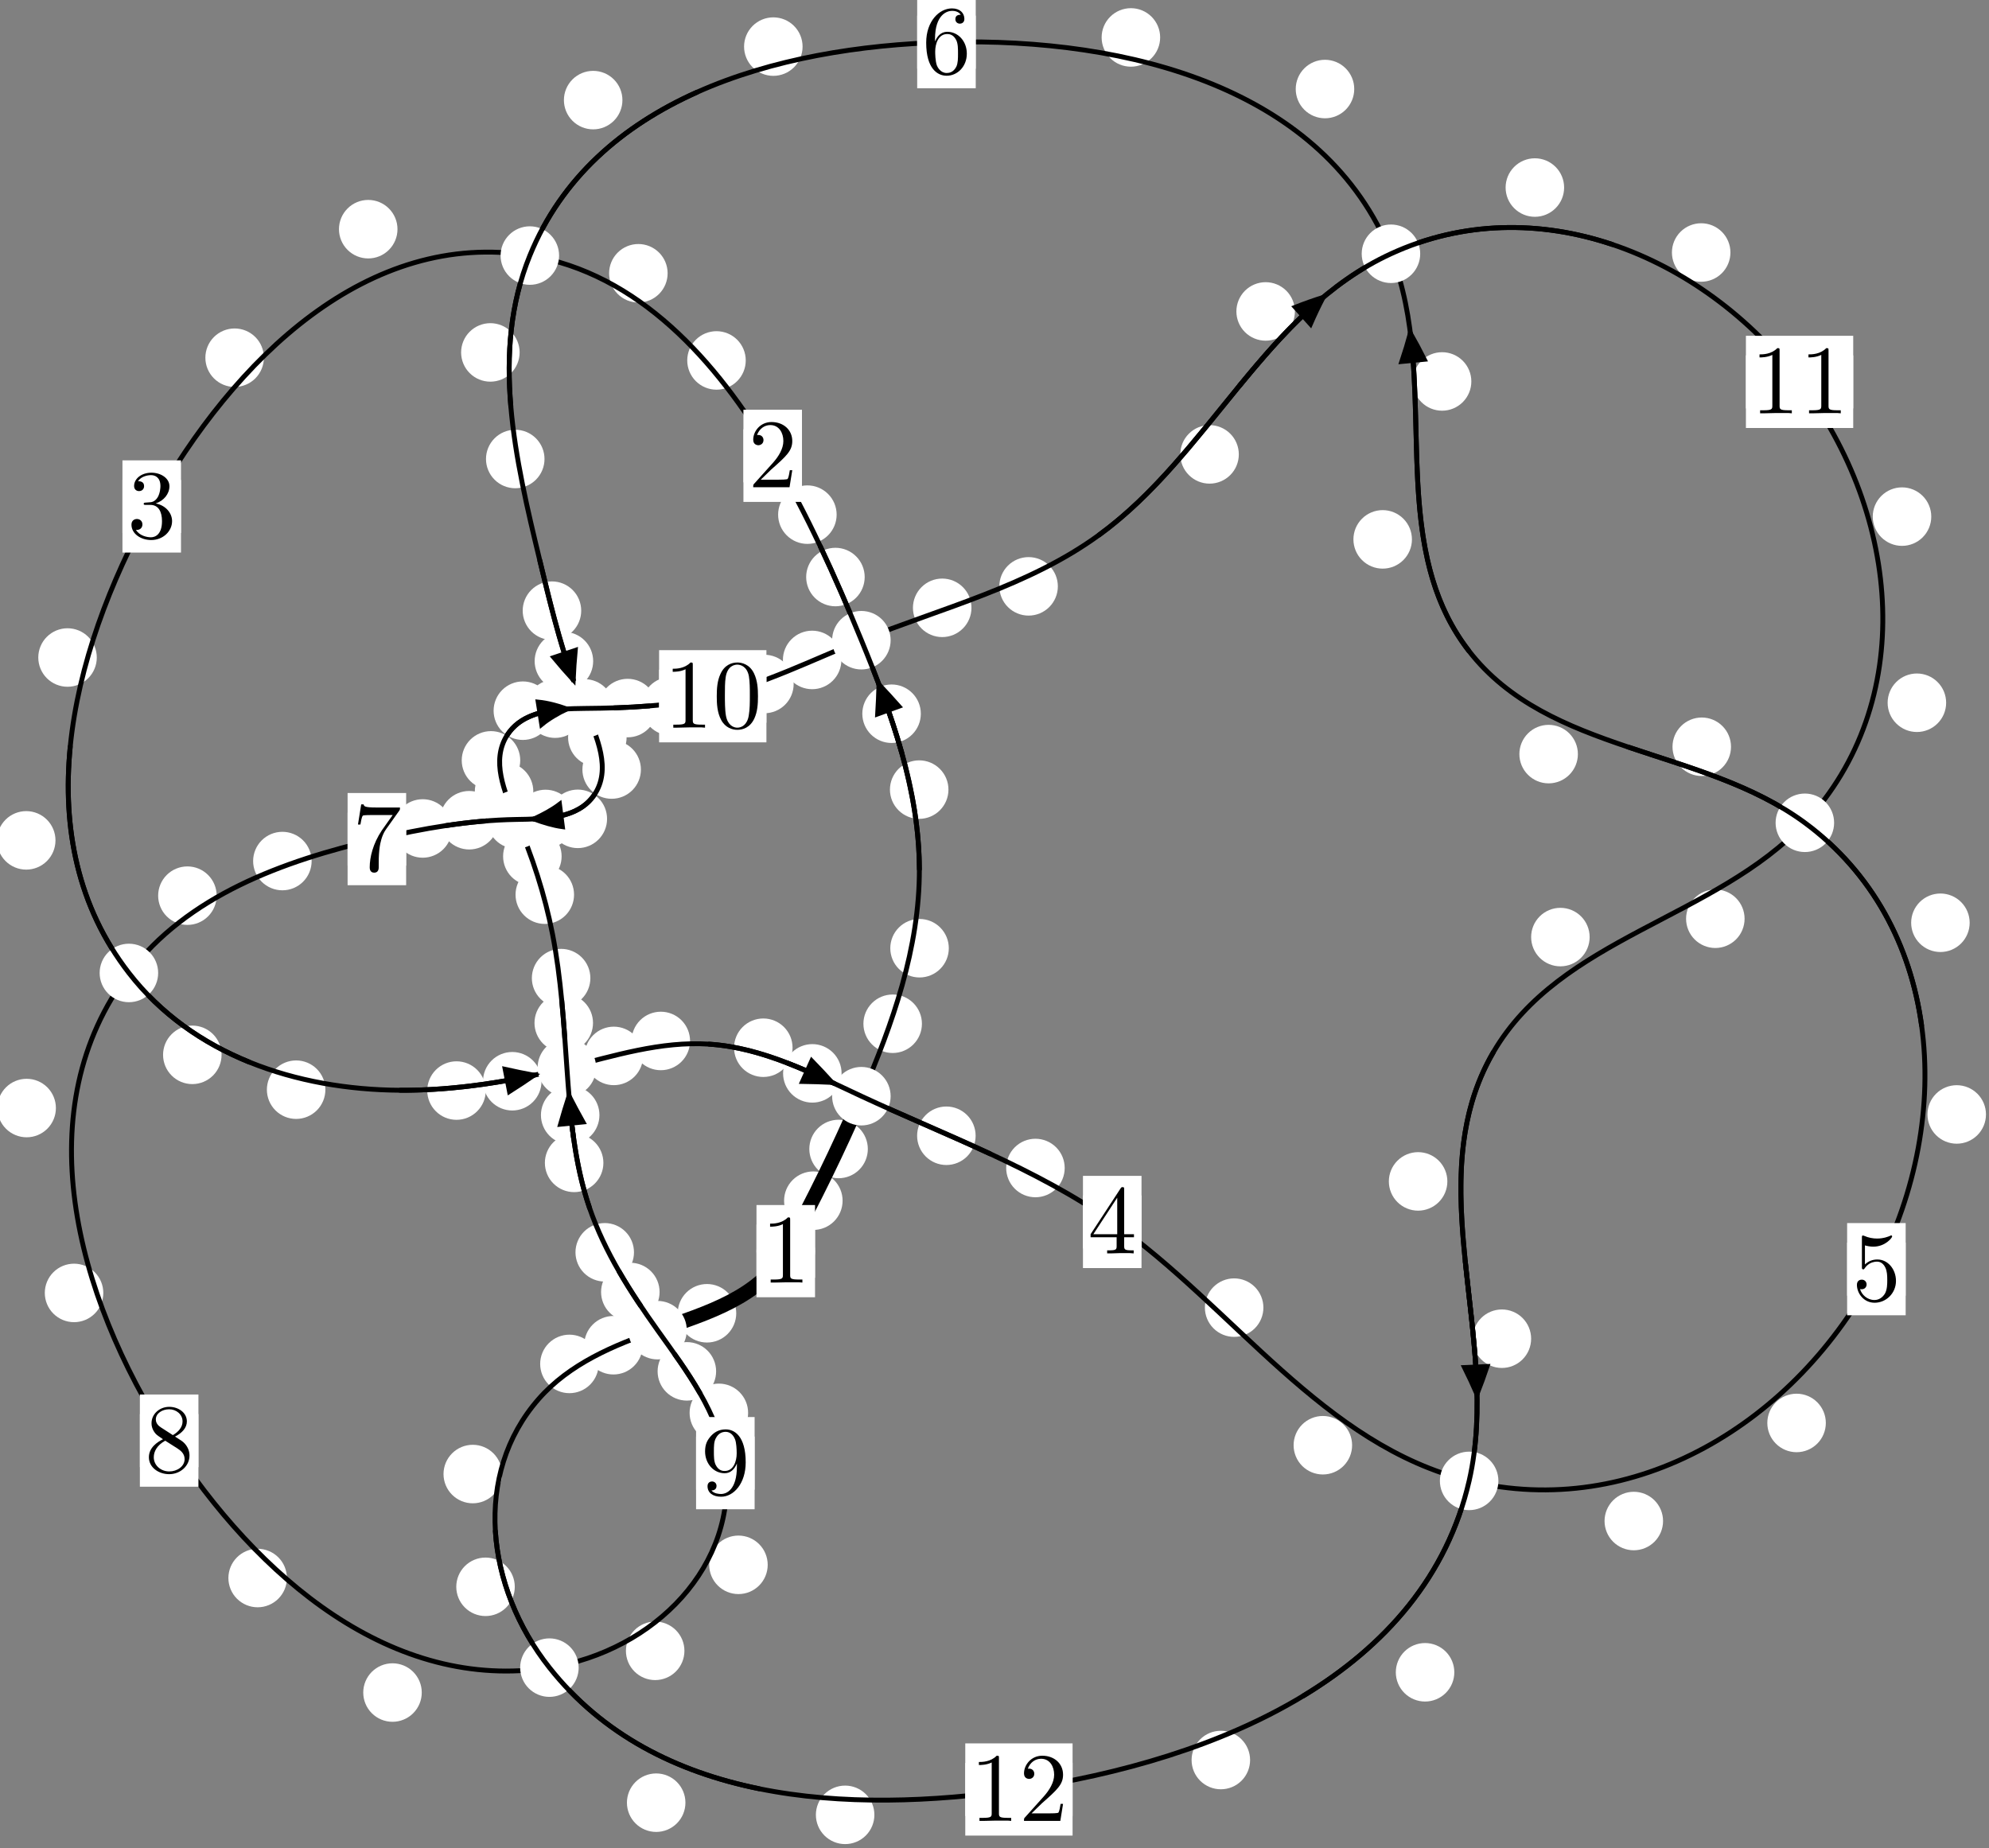 <?xml version="1.0"?>
<!-- Created by MetaPost 1.999 on 2021.07.06:0017 -->
<svg version="1.1" xmlns="http://www.w3.org/2000/svg" xmlns:xlink="http://www.w3.org/1999/xlink" width="203.2" height="188.817" viewBox="0 0 203.2 188.817">
<rect x="0" y="0" width="203.2" height="188.817" fill="#808080" stroke="none"/>
<!-- Original BoundingBox: -88.309250 -76.414429 114.891144 112.402420 -->
  <defs>
    <g transform="scale(0.01,0.01)" id="GLYPHcmr10_48">
      <path style="fill-rule: evenodd;" d="M460 -320C460 -400,455 -480,420 -554C374 -650,292 -666,250 -666C190 -666,117 -640,76 -547C44 -478,39 -400,39 -320C39 -245,43 -155,84 -79C127 2,200 22,249 22C303 22,379 1,423 -94C455 -163,460 -241,460 -320M249 -0C210 -0,151 -25,133 -121C122 -181,122 -273,122 -332C122 -396,122 -462,130 -516C149 -635,224 -644,249 -644C282 -644,348 -626,367 -527C377 -471,377 -395,377 -332C377 -257,377 -189,366 -125C351 -30,294 -0,249 -0"></path>
    </g>
    <g transform="scale(0.01,0.01)" id="GLYPHcmr10_49">
      <path style="fill-rule: evenodd;" d="M294 -640C294 -664,294 -666,271 -666C209 -602,121 -602,89 -602L89 -571C109 -571,168 -571,220 -597L220 -79C220 -43,217 -31,127 -31L95 -31L95 -0L257 -0L130 -3L217 -3L257 -3L297 -3L384 -3L419 -0L419 -31L387 -31C297 -31,294 -42,294 -79"></path>
    </g>
    <g transform="scale(0.01,0.01)" id="GLYPHcmr10_50">
      <path style="fill-rule: evenodd;" d="M127 -77L233 -180C389 -318,449 -372,449 -472C449 -586,359 -666,237 -666C124 -666,50 -574,50 -485C50 -429,100 -429,103 -429C120 -429,155 -441,155 -482C155 -508,137 -534,102 -534C94 -534,92 -534,89 -533C112 -598,166 -635,224 -635C315 -635,358 -554,358 -472C358 -392,308 -313,253 -251L61 -37C50 -26,50 -24,50 -0L421 -0L449 -174L424 -174C419 -144,412 -100,402 -85C395 -77,329 -77,307 -77"></path>
    </g>
    <g transform="scale(0.01,0.01)" id="GLYPHcmr10_51">
      <path style="fill-rule: evenodd;" d="M290 -352C372 -379,430 -449,430 -528C430 -610,342 -666,246 -666C145 -666,69 -606,69 -530C69 -497,91 -478,120 -478C151 -478,171 -500,171 -529C171 -579,124 -579,109 -579C140 -628,206 -641,242 -641C283 -641,338 -619,338 -529C338 -517,336 -459,310 -415C280 -367,246 -364,221 -363C213 -362,189 -360,182 -360C174 -359,167 -358,167 -348C167 -337,174 -337,191 -337L235 -337C317 -337,354 -269,354 -171C354 -35,285 -6,241 -6C198 -6,123 -23,88 -82C123 -77,154 -99,154 -137C154 -173,127 -193,98 -193C74 -193,42 -179,42 -135C42 -44,135 22,244 22C366 22,457 -69,457 -171C457 -253,394 -331,290 -352"></path>
    </g>
    <g transform="scale(0.01,0.01)" id="GLYPHcmr10_52">
      <path style="fill-rule: evenodd;" d="M294 -165L294 -78C294 -42,292 -31,218 -31L197 -31L197 -0L332 -0L238 -3L290 -3L332 -3L374 -3L427 -3L468 -0L468 -31L447 -31C373 -31,371 -42,371 -78L371 -165L471 -165L471 -196L371 -196L371 -651C371 -671,371 -677,355 -677C346 -677,343 -677,335 -665L28 -196L28 -165M300 -196L56 -196L300 -569"></path>
    </g>
    <g transform="scale(0.01,0.01)" id="GLYPHcmr10_53">
      <path style="fill-rule: evenodd;" d="M449 -201C449 -320,367 -420,259 -420C211 -420,168 -404,132 -369L132 -564C152 -558,185 -551,217 -551C340 -551,410 -642,410 -655C410 -661,407 -666,400 -666C399 -666,397 -666,392 -663C372 -654,323 -634,256 -634C216 -634,170 -641,123 -662C115 -665,113 -665,111 -665C101 -665,101 -657,101 -641L101 -345C101 -327,101 -319,115 -319C122 -319,124 -322,128 -328C139 -344,176 -398,257 -398C309 -398,334 -352,342 -334C358 -297,360 -258,360 -208C360 -173,360 -113,336 -71C312 -32,275 -6,229 -6C156 -6,99 -59,82 -118C85 -117,88 -116,99 -116C132 -116,149 -141,149 -165C149 -189,132 -214,99 -214C85 -214,50 -207,50 -161C50 -75,119 22,231 22C347 22,449 -74,449 -201"></path>
    </g>
    <g transform="scale(0.01,0.01)" id="GLYPHcmr10_54">
      <path style="fill-rule: evenodd;" d="M132 -328L132 -352C132 -605,256 -641,307 -641C331 -641,373 -635,395 -601C380 -601,340 -601,340 -556C340 -525,364 -510,386 -510C402 -510,432 -519,432 -558C432 -618,388 -666,305 -666C177 -666,42 -537,42 -316C42 -49,158 22,251 22C362 22,457 -72,457 -204C457 -331,368 -427,257 -427C189 -427,152 -376,132 -328M251 -6C188 -6,158 -66,152 -81C134 -128,134 -208,134 -226C134 -304,166 -404,256 -404C272 -404,318 -404,349 -342C367 -305,367 -254,367 -205C367 -157,367 -107,350 -71C320 -11,274 -6,251 -6"></path>
    </g>
    <g transform="scale(0.01,0.01)" id="GLYPHcmr10_55">
      <path style="fill-rule: evenodd;" d="M476 -609C485 -621,485 -623,485 -644L242 -644C120 -644,118 -657,114 -676L89 -676L56 -470L81 -470C84 -486,93 -549,106 -561C113 -567,191 -567,204 -567L411 -567C400 -551,321 -442,299 -409C209 -274,176 -135,176 -33C176 -23,176 22,222 22C268 22,268 -23,268 -33L268 -84C268 -139,271 -194,279 -248C283 -271,297 -357,341 -419"></path>
    </g>
    <g transform="scale(0.01,0.01)" id="GLYPHcmr10_56">
      <path style="fill-rule: evenodd;" d="M163 -457C117 -487,113 -521,113 -538C113 -599,178 -641,249 -641C322 -641,386 -589,386 -517C386 -460,347 -412,287 -377M309 -362C381 -399,430 -451,430 -517C430 -609,341 -666,250 -666C150 -666,69 -592,69 -499C69 -481,71 -436,113 -389C124 -377,161 -352,186 -335C128 -306,42 -250,42 -151C42 -45,144 22,249 22C362 22,457 -61,457 -168C457 -204,446 -249,408 -291C389 -312,373 -322,309 -362M209 -320L332 -242C360 -223,407 -193,407 -132C407 -58,332 -6,250 -6C164 -6,92 -68,92 -151C92 -209,124 -273,209 -320"></path>
    </g>
    <g transform="scale(0.01,0.01)" id="GLYPHcmr10_57">
      <path style="fill-rule: evenodd;" d="M367 -318L367 -286C367 -52,263 -6,205 -6C188 -6,134 -8,107 -42C151 -42,159 -71,159 -88C159 -119,135 -134,113 -134C97 -134,67 -125,67 -86C67 -19,121 22,206 22C335 22,457 -114,457 -329C457 -598,342 -666,253 -666C198 -666,149 -648,106 -603C65 -558,42 -516,42 -441C42 -316,130 -218,242 -218C303 -218,344 -260,367 -318M243 -241C227 -241,181 -241,150 -304C132 -341,132 -391,132 -440C132 -494,132 -541,153 -578C180 -628,218 -641,253 -641C299 -641,332 -607,349 -562C361 -530,365 -467,365 -421C365 -338,331 -241,243 -241"></path>
    </g>
  </defs>
  <path d="M86.081 122.676C86.081 121.883,85.767 121.123,85.206 120.563C84.646 120.002,83.885 119.687,83.093 119.687C82.3 119.687,81.54 120.002,80.979 120.563C80.419 121.123,80.104 121.883,80.104 122.676C80.104 123.469,80.419 124.229,80.979 124.79C81.54 125.35,82.3 125.665,83.093 125.665C83.885 125.665,84.646 125.35,85.206 124.79C85.767 124.229,86.081 123.469,86.081 122.676Z" style="fill: rgb(100%,100%,100%);stroke: none;"></path>
  <path d="M83.264 127.831C83.264 127.039,82.949 126.279,82.388 125.718C81.828 125.158,81.068 124.843,80.275 124.843C79.482 124.843,78.722 125.158,78.162 125.718C77.601 126.279,77.286 127.039,77.286 127.831C77.286 128.624,77.601 129.384,78.162 129.945C78.722 130.505,79.482 130.82,80.275 130.82C81.068 130.82,81.828 130.505,82.388 129.945C82.949 129.384,83.264 128.624,83.264 127.831Z" style="fill: rgb(100%,100%,100%);stroke: none;"></path>
  <path d="M94.186 104.598C94.186 103.806,93.871 103.046,93.31 102.485C92.75 101.925,91.99 101.61,91.197 101.61C90.404 101.61,89.644 101.925,89.084 102.485C88.523 103.046,88.208 103.806,88.208 104.598C88.208 105.391,88.523 106.151,89.084 106.712C89.644 107.272,90.404 107.587,91.197 107.587C91.99 107.587,92.75 107.272,93.31 106.712C93.871 106.151,94.186 105.391,94.186 104.598Z" style="fill: rgb(100%,100%,100%);stroke: none;"></path>
  <path d="M88.659 117.393C88.659 116.601,88.344 115.841,87.784 115.28C87.223 114.72,86.463 114.405,85.671 114.405C84.878 114.405,84.118 114.72,83.557 115.28C82.997 115.841,82.682 116.601,82.682 117.393C82.682 118.186,82.997 118.946,83.557 119.507C84.118 120.067,84.878 120.382,85.671 120.382C86.463 120.382,87.223 120.067,87.784 119.507C88.344 118.946,88.659 118.186,88.659 117.393Z" style="fill: rgb(100%,100%,100%);stroke: none;"></path>
  <path d="M96.896 80.675C96.896 79.882,96.581 79.122,96.02 78.562C95.46 78.001,94.7 77.686,93.907 77.686C93.114 77.686,92.354 78.001,91.794 78.562C91.233 79.122,90.918 79.882,90.918 80.675C90.918 81.468,91.233 82.228,91.794 82.788C92.354 83.349,93.114 83.664,93.907 83.664C94.7 83.664,95.46 83.349,96.02 82.788C96.581 82.228,96.896 81.468,96.896 80.675Z" style="fill: rgb(100%,100%,100%);stroke: none;"></path>
  <path d="M96.932 96.881C96.932 96.088,96.617 95.328,96.056 94.768C95.496 94.207,94.736 93.892,93.943 93.892C93.15 93.892,92.39 94.207,91.829 94.768C91.269 95.328,90.954 96.088,90.954 96.881C90.954 97.674,91.269 98.434,91.829 98.994C92.39 99.555,93.15 99.87,93.943 99.87C94.736 99.87,95.496 99.555,96.056 98.994C96.617 98.434,96.932 97.674,96.932 96.881Z" style="fill: rgb(100%,100%,100%);stroke: none;"></path>
  <path d="M88.338 58.957C88.338 58.165,88.023 57.405,87.462 56.844C86.902 56.284,86.142 55.969,85.349 55.969C84.556 55.969,83.796 56.284,83.236 56.844C82.675 57.405,82.36 58.165,82.36 58.957C82.36 59.75,82.675 60.51,83.236 61.071C83.796 61.631,84.556 61.946,85.349 61.946C86.142 61.946,86.902 61.631,87.462 61.071C88.023 60.51,88.338 59.75,88.338 58.957Z" style="fill: rgb(100%,100%,100%);stroke: none;"></path>
  <path d="M94.074 72.923C94.074 72.13,93.759 71.37,93.198 70.809C92.638 70.249,91.878 69.934,91.085 69.934C90.292 69.934,89.532 70.249,88.972 70.809C88.411 71.37,88.096 72.13,88.096 72.923C88.096 73.715,88.411 74.475,88.972 75.036C89.532 75.596,90.292 75.911,91.085 75.911C91.878 75.911,92.638 75.596,93.198 75.036C93.759 74.475,94.074 73.715,94.074 72.923Z" style="fill: rgb(100%,100%,100%);stroke: none;"></path>
  <path d="M76.187 36.826C76.187 36.034,75.872 35.273,75.312 34.713C74.751 34.153,73.991 33.838,73.198 33.838C72.406 33.838,71.645 34.153,71.085 34.713C70.524 35.273,70.21 36.034,70.21 36.826C70.21 37.619,70.524 38.379,71.085 38.94C71.645 39.5,72.406 39.815,73.198 39.815C73.991 39.815,74.751 39.5,75.312 38.94C75.872 38.379,76.187 37.619,76.187 36.826Z" style="fill: rgb(100%,100%,100%);stroke: none;"></path>
  <path d="M85.473 52.582C85.473 51.789,85.158 51.029,84.597 50.469C84.037 49.908,83.277 49.593,82.484 49.593C81.691 49.593,80.931 49.908,80.371 50.469C79.81 51.029,79.495 51.789,79.495 52.582C79.495 53.375,79.81 54.135,80.371 54.695C80.931 55.256,81.691 55.571,82.484 55.571C83.277 55.571,84.037 55.256,84.597 54.695C85.158 54.135,85.473 53.375,85.473 52.582Z" style="fill: rgb(100%,100%,100%);stroke: none;"></path>
  <path d="M40.608 23.416C40.608 22.624,40.293 21.863,39.732 21.303C39.172 20.742,38.412 20.427,37.619 20.427C36.826 20.427,36.066 20.742,35.506 21.303C34.945 21.863,34.63 22.624,34.63 23.416C34.63 24.209,34.945 24.969,35.506 25.53C36.066 26.09,36.826 26.405,37.619 26.405C38.412 26.405,39.172 26.09,39.732 25.53C40.293 24.969,40.608 24.209,40.608 23.416Z" style="fill: rgb(100%,100%,100%);stroke: none;"></path>
  <path d="M68.206 27.921C68.206 27.128,67.891 26.368,67.331 25.808C66.77 25.247,66.01 24.932,65.217 24.932C64.424 24.932,63.664 25.247,63.104 25.808C62.543 26.368,62.228 27.128,62.228 27.921C62.228 28.714,62.543 29.474,63.104 30.034C63.664 30.595,64.424 30.91,65.217 30.91C66.01 30.91,66.77 30.595,67.331 30.034C67.891 29.474,68.206 28.714,68.206 27.921Z" style="fill: rgb(100%,100%,100%);stroke: none;"></path>
  <path d="M9.888 67.179C9.888 66.387,9.573 65.627,9.013 65.066C8.452 64.506,7.692 64.191,6.9 64.191C6.107 64.191,5.347 64.506,4.786 65.066C4.226 65.627,3.911 66.387,3.911 67.179C3.911 67.972,4.226 68.732,4.786 69.293C5.347 69.853,6.107 70.168,6.9 70.168C7.692 70.168,8.452 69.853,9.013 69.293C9.573 68.732,9.888 67.972,9.888 67.179Z" style="fill: rgb(100%,100%,100%);stroke: none;"></path>
  <path d="M26.959 36.548C26.959 35.755,26.644 34.995,26.083 34.434C25.523 33.874,24.763 33.559,23.97 33.559C23.177 33.559,22.417 33.874,21.857 34.434C21.296 34.995,20.981 35.755,20.981 36.548C20.981 37.34,21.296 38.1,21.857 38.661C22.417 39.221,23.177 39.536,23.97 39.536C24.763 39.536,25.523 39.221,26.083 38.661C26.644 38.1,26.959 37.34,26.959 36.548Z" style="fill: rgb(100%,100%,100%);stroke: none;"></path>
  <path d="M22.636 107.775C22.636 106.982,22.321 106.222,21.761 105.662C21.2 105.101,20.44 104.786,19.647 104.786C18.855 104.786,18.095 105.101,17.534 105.662C16.974 106.222,16.659 106.982,16.659 107.775C16.659 108.568,16.974 109.328,17.534 109.888C18.095 110.449,18.855 110.764,19.647 110.764C20.44 110.764,21.2 110.449,21.761 109.888C22.321 109.328,22.636 108.568,22.636 107.775Z" style="fill: rgb(100%,100%,100%);stroke: none;"></path>
  <path d="M5.668 85.862C5.668 85.069,5.353 84.309,4.793 83.749C4.232 83.188,3.472 82.873,2.679 82.873C1.887 82.873,1.127 83.188,0.566 83.749C0.006 84.309,-0.309 85.069,-0.309 85.862C-0.309 86.655,0.006 87.415,0.566 87.975C1.127 88.536,1.887 88.851,2.679 88.851C3.472 88.851,4.232 88.536,4.793 87.975C5.353 87.415,5.668 86.655,5.668 85.862Z" style="fill: rgb(100%,100%,100%);stroke: none;"></path>
  <path d="M49.627 111.425C49.627 110.632,49.312 109.872,48.751 109.312C48.191 108.751,47.431 108.436,46.638 108.436C45.845 108.436,45.085 108.751,44.525 109.312C43.964 109.872,43.649 110.632,43.649 111.425C43.649 112.218,43.964 112.978,44.525 113.538C45.085 114.099,45.845 114.414,46.638 114.414C47.431 114.414,48.191 114.099,48.751 113.538C49.312 112.978,49.627 112.218,49.627 111.425Z" style="fill: rgb(100%,100%,100%);stroke: none;"></path>
  <path d="M33.242 111.335C33.242 110.542,32.927 109.782,32.367 109.221C31.807 108.661,31.046 108.346,30.254 108.346C29.461 108.346,28.701 108.661,28.14 109.221C27.58 109.782,27.265 110.542,27.265 111.335C27.265 112.127,27.58 112.887,28.14 113.448C28.701 114.008,29.461 114.323,30.254 114.323C31.046 114.323,31.807 114.008,32.367 113.448C32.927 112.887,33.242 112.127,33.242 111.335Z" style="fill: rgb(100%,100%,100%);stroke: none;"></path>
  <path d="M65.698 107.884C65.698 107.092,65.383 106.332,64.822 105.771C64.262 105.211,63.502 104.896,62.709 104.896C61.916 104.896,61.156 105.211,60.596 105.771C60.035 106.332,59.72 107.092,59.72 107.884C59.72 108.677,60.035 109.437,60.596 109.998C61.156 110.558,61.916 110.873,62.709 110.873C63.502 110.873,64.262 110.558,64.822 109.998C65.383 109.437,65.698 108.677,65.698 107.884Z" style="fill: rgb(100%,100%,100%);stroke: none;"></path>
  <path d="M55.323 110.473C55.323 109.68,55.008 108.92,54.448 108.359C53.887 107.799,53.127 107.484,52.335 107.484C51.542 107.484,50.782 107.799,50.221 108.359C49.661 108.92,49.346 109.68,49.346 110.473C49.346 111.265,49.661 112.025,50.221 112.586C50.782 113.146,51.542 113.461,52.335 113.461C53.127 113.461,53.887 113.146,54.448 112.586C55.008 112.025,55.323 111.265,55.323 110.473Z" style="fill: rgb(100%,100%,100%);stroke: none;"></path>
  <path d="M80.969 107.047C80.969 106.255,80.655 105.495,80.094 104.934C79.534 104.374,78.773 104.059,77.981 104.059C77.188 104.059,76.428 104.374,75.867 104.934C75.307 105.495,74.992 106.255,74.992 107.047C74.992 107.84,75.307 108.6,75.867 109.161C76.428 109.721,77.188 110.036,77.981 110.036C78.773 110.036,79.534 109.721,80.094 109.161C80.655 108.6,80.969 107.84,80.969 107.047Z" style="fill: rgb(100%,100%,100%);stroke: none;"></path>
  <path d="M70.498 106.356C70.498 105.564,70.183 104.804,69.623 104.243C69.062 103.683,68.302 103.368,67.51 103.368C66.717 103.368,65.957 103.683,65.396 104.243C64.836 104.804,64.521 105.564,64.521 106.356C64.521 107.149,64.836 107.909,65.396 108.47C65.957 109.03,66.717 109.345,67.51 109.345C68.302 109.345,69.062 109.03,69.623 108.47C70.183 107.909,70.498 107.149,70.498 106.356Z" style="fill: rgb(100%,100%,100%);stroke: none;"></path>
  <path d="M99.672 116.042C99.672 115.25,99.357 114.489,98.797 113.929C98.236 113.369,97.476 113.054,96.683 113.054C95.891 113.054,95.13 113.369,94.57 113.929C94.009 114.489,93.694 115.25,93.694 116.042C93.694 116.835,94.009 117.595,94.57 118.156C95.13 118.716,95.891 119.031,96.683 119.031C97.476 119.031,98.236 118.716,98.797 118.156C99.357 117.595,99.672 116.835,99.672 116.042Z" style="fill: rgb(100%,100%,100%);stroke: none;"></path>
  <path d="M85.979 109.668C85.979 108.875,85.664 108.115,85.104 107.555C84.543 106.994,83.783 106.679,82.991 106.679C82.198 106.679,81.438 106.994,80.877 107.555C80.317 108.115,80.002 108.875,80.002 109.668C80.002 110.461,80.317 111.221,80.877 111.781C81.438 112.342,82.198 112.657,82.991 112.657C83.783 112.657,84.543 112.342,85.104 111.781C85.664 111.221,85.979 110.461,85.979 109.668Z" style="fill: rgb(100%,100%,100%);stroke: none;"></path>
  <path d="M129.071 133.602C129.071 132.81,128.756 132.05,128.196 131.489C127.635 130.929,126.875 130.614,126.082 130.614C125.29 130.614,124.53 130.929,123.969 131.489C123.409 132.05,123.094 132.81,123.094 133.602C123.094 134.395,123.409 135.155,123.969 135.716C124.53 136.276,125.29 136.591,126.082 136.591C126.875 136.591,127.635 136.276,128.196 135.716C128.756 135.155,129.071 134.395,129.071 133.602Z" style="fill: rgb(100%,100%,100%);stroke: none;"></path>
  <path d="M108.771 119.337C108.771 118.544,108.457 117.784,107.896 117.224C107.336 116.663,106.575 116.348,105.783 116.348C104.99 116.348,104.23 116.663,103.669 117.224C103.109 117.784,102.794 118.544,102.794 119.337C102.794 120.13,103.109 120.89,103.669 121.45C104.23 122.011,104.99 122.326,105.783 122.326C106.575 122.326,107.336 122.011,107.896 121.45C108.457 120.89,108.771 120.13,108.771 119.337Z" style="fill: rgb(100%,100%,100%);stroke: none;"></path>
  <path d="M169.901 155.407C169.901 154.614,169.586 153.854,169.026 153.293C168.465 152.733,167.705 152.418,166.912 152.418C166.12 152.418,165.36 152.733,164.799 153.293C164.239 153.854,163.924 154.614,163.924 155.407C163.924 156.199,164.239 156.96,164.799 157.52C165.36 158.081,166.12 158.395,166.912 158.395C167.705 158.395,168.465 158.081,169.026 157.52C169.586 156.96,169.901 156.199,169.901 155.407Z" style="fill: rgb(100%,100%,100%);stroke: none;"></path>
  <path d="M138.134 147.662C138.134 146.869,137.819 146.109,137.259 145.548C136.699 144.988,135.938 144.673,135.146 144.673C134.353 144.673,133.593 144.988,133.032 145.548C132.472 146.109,132.157 146.869,132.157 147.662C132.157 148.454,132.472 149.215,133.032 149.775C133.593 150.336,134.353 150.65,135.146 150.65C135.938 150.65,136.699 150.336,137.259 149.775C137.819 149.215,138.134 148.454,138.134 147.662Z" style="fill: rgb(100%,100%,100%);stroke: none;"></path>
  <path d="M202.891 113.865C202.891 113.072,202.576 112.312,202.016 111.752C201.455 111.191,200.695 110.876,199.902 110.876C199.11 110.876,198.35 111.191,197.789 111.752C197.229 112.312,196.914 113.072,196.914 113.865C196.914 114.658,197.229 115.418,197.789 115.978C198.35 116.539,199.11 116.854,199.902 116.854C200.695 116.854,201.455 116.539,202.016 115.978C202.576 115.418,202.891 114.658,202.891 113.865Z" style="fill: rgb(100%,100%,100%);stroke: none;"></path>
  <path d="M186.53 145.385C186.53 144.593,186.215 143.833,185.654 143.272C185.094 142.712,184.333 142.397,183.541 142.397C182.748 142.397,181.988 142.712,181.427 143.272C180.867 143.833,180.552 144.593,180.552 145.385C180.552 146.178,180.867 146.938,181.427 147.499C181.988 148.059,182.748 148.374,183.541 148.374C184.333 148.374,185.094 148.059,185.654 147.499C186.215 146.938,186.53 146.178,186.53 145.385Z" style="fill: rgb(100%,100%,100%);stroke: none;"></path>
  <path d="M176.843 76.298C176.843 75.505,176.529 74.745,175.968 74.185C175.408 73.624,174.647 73.309,173.855 73.309C173.062 73.309,172.302 73.624,171.741 74.185C171.181 74.745,170.866 75.505,170.866 76.298C170.866 77.091,171.181 77.851,171.741 78.411C172.302 78.972,173.062 79.287,173.855 79.287C174.647 79.287,175.408 78.972,175.968 78.411C176.529 77.851,176.843 77.091,176.843 76.298Z" style="fill: rgb(100%,100%,100%);stroke: none;"></path>
  <path d="M201.225 94.28C201.225 93.487,200.91 92.727,200.35 92.167C199.789 91.606,199.029 91.291,198.237 91.291C197.444 91.291,196.684 91.606,196.123 92.167C195.563 92.727,195.248 93.487,195.248 94.28C195.248 95.073,195.563 95.833,196.123 96.393C196.684 96.954,197.444 97.269,198.237 97.269C199.029 97.269,199.789 96.954,200.35 96.393C200.91 95.833,201.225 95.073,201.225 94.28Z" style="fill: rgb(100%,100%,100%);stroke: none;"></path>
  <path d="M144.246 55.109C144.246 54.316,143.931 53.556,143.37 52.996C142.81 52.435,142.05 52.12,141.257 52.12C140.464 52.12,139.704 52.435,139.144 52.996C138.583 53.556,138.268 54.316,138.268 55.109C138.268 55.902,138.583 56.662,139.144 57.222C139.704 57.783,140.464 58.098,141.257 58.098C142.05 58.098,142.81 57.783,143.37 57.222C143.931 56.662,144.246 55.902,144.246 55.109Z" style="fill: rgb(100%,100%,100%);stroke: none;"></path>
  <path d="M161.2 77.048C161.2 76.255,160.885 75.495,160.324 74.935C159.764 74.374,159.004 74.059,158.211 74.059C157.418 74.059,156.658 74.374,156.098 74.935C155.537 75.495,155.222 76.255,155.222 77.048C155.222 77.841,155.537 78.601,156.098 79.161C156.658 79.722,157.418 80.037,158.211 80.037C159.004 80.037,159.764 79.722,160.324 79.161C160.885 78.601,161.2 77.841,161.2 77.048Z" style="fill: rgb(100%,100%,100%);stroke: none;"></path>
  <path d="M138.352 9.097C138.352 8.305,138.037 7.544,137.476 6.984C136.916 6.423,136.155 6.108,135.363 6.108C134.57 6.108,133.81 6.423,133.249 6.984C132.689 7.544,132.374 8.305,132.374 9.097C132.374 9.89,132.689 10.65,133.249 11.211C133.81 11.771,134.57 12.086,135.363 12.086C136.155 12.086,136.916 11.771,137.476 11.211C138.037 10.65,138.352 9.89,138.352 9.097Z" style="fill: rgb(100%,100%,100%);stroke: none;"></path>
  <path d="M150.315 38.974C150.315 38.181,150 37.421,149.439 36.86C148.879 36.3,148.119 35.985,147.326 35.985C146.533 35.985,145.773 36.3,145.213 36.86C144.652 37.421,144.337 38.181,144.337 38.974C144.337 39.766,144.652 40.527,145.213 41.087C145.773 41.647,146.533 41.962,147.326 41.962C148.119 41.962,148.879 41.647,149.439 41.087C150 40.527,150.315 39.766,150.315 38.974Z" style="fill: rgb(100%,100%,100%);stroke: none;"></path>
  <path d="M81.993 4.762C81.993 3.969,81.678 3.209,81.118 2.648C80.557 2.088,79.797 1.773,79.005 1.773C78.212 1.773,77.452 2.088,76.891 2.648C76.331 3.209,76.016 3.969,76.016 4.762C76.016 5.554,76.331 6.315,76.891 6.875C77.452 7.435,78.212 7.75,79.005 7.75C79.797 7.75,80.557 7.435,81.118 6.875C81.678 6.315,81.993 5.554,81.993 4.762Z" style="fill: rgb(100%,100%,100%);stroke: none;"></path>
  <path d="M118.523 3.824C118.523 3.032,118.208 2.271,117.647 1.711C117.087 1.15,116.327 0.836,115.534 0.836C114.741 0.836,113.981 1.15,113.421 1.711C112.86 2.271,112.545 3.032,112.545 3.824C112.545 4.617,112.86 5.377,113.421 5.938C113.981 6.498,114.741 6.813,115.534 6.813C116.327 6.813,117.087 6.498,117.647 5.938C118.208 5.377,118.523 4.617,118.523 3.824Z" style="fill: rgb(100%,100%,100%);stroke: none;"></path>
  <path d="M53.086 36.008C53.086 35.215,52.771 34.455,52.21 33.894C51.65 33.334,50.89 33.019,50.097 33.019C49.304 33.019,48.544 33.334,47.984 33.894C47.423 34.455,47.108 35.215,47.108 36.008C47.108 36.8,47.423 37.56,47.984 38.121C48.544 38.681,49.304 38.996,50.097 38.996C50.89 38.996,51.65 38.681,52.21 38.121C52.771 37.56,53.086 36.8,53.086 36.008Z" style="fill: rgb(100%,100%,100%);stroke: none;"></path>
  <path d="M63.588 10.228C63.588 9.436,63.273 8.675,62.713 8.115C62.152 7.554,61.392 7.24,60.599 7.24C59.807 7.24,59.046 7.554,58.486 8.115C57.925 8.675,57.61 9.436,57.61 10.228C57.61 11.021,57.925 11.781,58.486 12.342C59.046 12.902,59.807 13.217,60.599 13.217C61.392 13.217,62.152 12.902,62.713 12.342C63.273 11.781,63.588 11.021,63.588 10.228Z" style="fill: rgb(100%,100%,100%);stroke: none;"></path>
  <path d="M59.378 62.394C59.378 61.601,59.063 60.841,58.502 60.28C57.942 59.72,57.182 59.405,56.389 59.405C55.596 59.405,54.836 59.72,54.275 60.28C53.715 60.841,53.4 61.601,53.4 62.394C53.4 63.186,53.715 63.947,54.275 64.507C54.836 65.068,55.596 65.382,56.389 65.382C57.182 65.382,57.942 65.068,58.502 64.507C59.063 63.947,59.378 63.186,59.378 62.394Z" style="fill: rgb(100%,100%,100%);stroke: none;"></path>
  <path d="M55.628 46.896C55.628 46.104,55.313 45.344,54.752 44.783C54.192 44.223,53.432 43.908,52.639 43.908C51.846 43.908,51.086 44.223,50.526 44.783C49.965 45.344,49.65 46.104,49.65 46.896C49.65 47.689,49.965 48.449,50.526 49.01C51.086 49.57,51.846 49.885,52.639 49.885C53.432 49.885,54.192 49.57,54.752 49.01C55.313 48.449,55.628 47.689,55.628 46.896Z" style="fill: rgb(100%,100%,100%);stroke: none;"></path>
  <path d="M64.015 75.34C64.015 74.548,63.7 73.788,63.139 73.227C62.579 72.667,61.819 72.352,61.026 72.352C60.233 72.352,59.473 72.667,58.913 73.227C58.352 73.788,58.037 74.548,58.037 75.34C58.037 76.133,58.352 76.893,58.913 77.454C59.473 78.014,60.233 78.329,61.026 78.329C61.819 78.329,62.579 78.014,63.139 77.454C63.7 76.893,64.015 76.133,64.015 75.34Z" style="fill: rgb(100%,100%,100%);stroke: none;"></path>
  <path d="M60.599 67.548C60.599 66.755,60.284 65.995,59.723 65.435C59.163 64.874,58.403 64.559,57.61 64.559C56.817 64.559,56.057 64.874,55.497 65.435C54.936 65.995,54.621 66.755,54.621 67.548C54.621 68.341,54.936 69.101,55.497 69.661C56.057 70.222,56.817 70.537,57.61 70.537C58.403 70.537,59.163 70.222,59.723 69.661C60.284 69.101,60.599 68.341,60.599 67.548Z" style="fill: rgb(100%,100%,100%);stroke: none;"></path>
  <path d="M62.019 83.663C62.019 82.87,61.704 82.11,61.143 81.55C60.583 80.989,59.823 80.674,59.03 80.674C58.237 80.674,57.477 80.989,56.917 81.55C56.356 82.11,56.041 82.87,56.041 83.663C56.041 84.456,56.356 85.216,56.917 85.776C57.477 86.337,58.237 86.652,59.03 86.652C59.823 86.652,60.583 86.337,61.143 85.776C61.704 85.216,62.019 84.456,62.019 83.663Z" style="fill: rgb(100%,100%,100%);stroke: none;"></path>
  <path d="M65.477 78.624C65.477 77.832,65.162 77.072,64.602 76.511C64.041 75.951,63.281 75.636,62.488 75.636C61.696 75.636,60.935 75.951,60.375 76.511C59.815 77.072,59.5 77.832,59.5 78.624C59.5 79.417,59.815 80.177,60.375 80.738C60.935 81.298,61.696 81.613,62.488 81.613C63.281 81.613,64.041 81.298,64.602 80.738C65.162 80.177,65.477 79.417,65.477 78.624Z" style="fill: rgb(100%,100%,100%);stroke: none;"></path>
  <path d="M50.924 83.804C50.924 83.011,50.609 82.251,50.049 81.691C49.488 81.13,48.728 80.815,47.936 80.815C47.143 80.815,46.383 81.13,45.822 81.691C45.262 82.251,44.947 83.011,44.947 83.804C44.947 84.597,45.262 85.357,45.822 85.917C46.383 86.478,47.143 86.793,47.936 86.793C48.728 86.793,49.488 86.478,50.049 85.917C50.609 85.357,50.924 84.597,50.924 83.804Z" style="fill: rgb(100%,100%,100%);stroke: none;"></path>
  <path d="M58.72 83.675C58.72 82.882,58.405 82.122,57.844 81.562C57.284 81.001,56.524 80.686,55.731 80.686C54.938 80.686,54.178 81.001,53.618 81.562C53.057 82.122,52.742 82.882,52.742 83.675C52.742 84.468,53.057 85.228,53.618 85.788C54.178 86.349,54.938 86.664,55.731 86.664C56.524 86.664,57.284 86.349,57.844 85.788C58.405 85.228,58.72 84.468,58.72 83.675Z" style="fill: rgb(100%,100%,100%);stroke: none;"></path>
  <path d="M31.837 87.976C31.837 87.183,31.522 86.423,30.962 85.862C30.402 85.302,29.641 84.987,28.849 84.987C28.056 84.987,27.296 85.302,26.735 85.862C26.175 86.423,25.86 87.183,25.86 87.976C25.86 88.768,26.175 89.529,26.735 90.089C27.296 90.65,28.056 90.964,28.849 90.964C29.641 90.964,30.402 90.65,30.962 90.089C31.522 89.529,31.837 88.768,31.837 87.976Z" style="fill: rgb(100%,100%,100%);stroke: none;"></path>
  <path d="M46.173 84.645C46.173 83.853,45.858 83.093,45.298 82.532C44.737 81.972,43.977 81.657,43.184 81.657C42.392 81.657,41.632 81.972,41.071 82.532C40.511 83.093,40.196 83.853,40.196 84.645C40.196 85.438,40.511 86.198,41.071 86.759C41.632 87.319,42.392 87.634,43.184 87.634C43.977 87.634,44.737 87.319,45.298 86.759C45.858 86.198,46.173 85.438,46.173 84.645Z" style="fill: rgb(100%,100%,100%);stroke: none;"></path>
  <path d="M5.711 113.21C5.711 112.418,5.396 111.658,4.836 111.097C4.275 110.537,3.515 110.222,2.722 110.222C1.93 110.222,1.169 110.537,0.609 111.097C0.048 111.658,-0.267 112.418,-0.267 113.21C-0.267 114.003,0.048 114.763,0.609 115.324C1.169 115.884,1.93 116.199,2.722 116.199C3.515 116.199,4.275 115.884,4.836 115.324C5.396 114.763,5.711 114.003,5.711 113.21Z" style="fill: rgb(100%,100%,100%);stroke: none;"></path>
  <path d="M22.135 91.512C22.135 90.719,21.82 89.959,21.259 89.398C20.699 88.838,19.939 88.523,19.146 88.523C18.353 88.523,17.593 88.838,17.033 89.398C16.472 89.959,16.157 90.719,16.157 91.512C16.157 92.304,16.472 93.065,17.033 93.625C17.593 94.185,18.353 94.5,19.146 94.5C19.939 94.5,20.699 94.185,21.259 93.625C21.82 93.065,22.135 92.304,22.135 91.512Z" style="fill: rgb(100%,100%,100%);stroke: none;"></path>
  <path d="M29.311 161.23C29.311 160.438,28.996 159.678,28.435 159.117C27.875 158.557,27.115 158.242,26.322 158.242C25.529 158.242,24.769 158.557,24.209 159.117C23.648 159.678,23.333 160.438,23.333 161.23C23.333 162.023,23.648 162.783,24.209 163.344C24.769 163.904,25.529 164.219,26.322 164.219C27.115 164.219,27.875 163.904,28.435 163.344C28.996 162.783,29.311 162.023,29.311 161.23Z" style="fill: rgb(100%,100%,100%);stroke: none;"></path>
  <path d="M10.554 132.1C10.554 131.308,10.239 130.548,9.679 129.987C9.118 129.427,8.358 129.112,7.566 129.112C6.773 129.112,6.013 129.427,5.452 129.987C4.892 130.548,4.577 131.308,4.577 132.1C4.577 132.893,4.892 133.653,5.452 134.214C6.013 134.774,6.773 135.089,7.566 135.089C8.358 135.089,9.118 134.774,9.679 134.214C10.239 133.653,10.554 132.893,10.554 132.1Z" style="fill: rgb(100%,100%,100%);stroke: none;"></path>
  <path d="M69.922 168.669C69.922 167.876,69.607 167.116,69.047 166.555C68.486 165.995,67.726 165.68,66.933 165.68C66.141 165.68,65.38 165.995,64.82 166.555C64.259 167.116,63.945 167.876,63.945 168.669C63.945 169.461,64.259 170.221,64.82 170.782C65.38 171.342,66.141 171.657,66.933 171.657C67.726 171.657,68.486 171.342,69.047 170.782C69.607 170.221,69.922 169.461,69.922 168.669Z" style="fill: rgb(100%,100%,100%);stroke: none;"></path>
  <path d="M43.088 172.931C43.088 172.138,42.773 171.378,42.212 170.817C41.652 170.257,40.892 169.942,40.099 169.942C39.306 169.942,38.546 170.257,37.986 170.817C37.425 171.378,37.11 172.138,37.11 172.931C37.11 173.723,37.425 174.483,37.986 175.044C38.546 175.604,39.306 175.919,40.099 175.919C40.892 175.919,41.652 175.604,42.212 175.044C42.773 174.483,43.088 173.723,43.088 172.931Z" style="fill: rgb(100%,100%,100%);stroke: none;"></path>
  <path d="M76.429 144.354C76.429 143.561,76.114 142.801,75.553 142.241C74.993 141.68,74.233 141.365,73.44 141.365C72.647 141.365,71.887 141.68,71.327 142.241C70.766 142.801,70.451 143.561,70.451 144.354C70.451 145.147,70.766 145.907,71.327 146.467C71.887 147.028,72.647 147.343,73.44 147.343C74.233 147.343,74.993 147.028,75.553 146.467C76.114 145.907,76.429 145.147,76.429 144.354Z" style="fill: rgb(100%,100%,100%);stroke: none;"></path>
  <path d="M78.43 159.881C78.43 159.088,78.115 158.328,77.555 157.768C76.994 157.207,76.234 156.892,75.441 156.892C74.649 156.892,73.889 157.207,73.328 157.768C72.768 158.328,72.453 159.088,72.453 159.881C72.453 160.674,72.768 161.434,73.328 161.994C73.889 162.555,74.649 162.87,75.441 162.87C76.234 162.87,76.994 162.555,77.555 161.994C78.115 161.434,78.43 160.674,78.43 159.881Z" style="fill: rgb(100%,100%,100%);stroke: none;"></path>
  <path d="M67.385 132.007C67.385 131.214,67.07 130.454,66.509 129.893C65.949 129.333,65.189 129.018,64.396 129.018C63.603 129.018,62.843 129.333,62.283 129.893C61.722 130.454,61.407 131.214,61.407 132.007C61.407 132.799,61.722 133.56,62.283 134.12C62.843 134.68,63.603 134.995,64.396 134.995C65.189 134.995,65.949 134.68,66.509 134.12C67.07 133.56,67.385 132.799,67.385 132.007Z" style="fill: rgb(100%,100%,100%);stroke: none;"></path>
  <path d="M73.16 140.113C73.16 139.32,72.845 138.56,72.285 137.999C71.724 137.439,70.964 137.124,70.171 137.124C69.379 137.124,68.619 137.439,68.058 137.999C67.498 138.56,67.183 139.32,67.183 140.113C67.183 140.905,67.498 141.666,68.058 142.226C68.619 142.786,69.379 143.101,70.171 143.101C70.964 143.101,71.724 142.786,72.285 142.226C72.845 141.666,73.16 140.905,73.16 140.113Z" style="fill: rgb(100%,100%,100%);stroke: none;"></path>
  <path d="M61.644 118.813C61.644 118.021,61.329 117.26,60.768 116.7C60.208 116.14,59.448 115.825,58.655 115.825C57.862 115.825,57.102 116.14,56.542 116.7C55.981 117.26,55.666 118.021,55.666 118.813C55.666 119.606,55.981 120.366,56.542 120.927C57.102 121.487,57.862 121.802,58.655 121.802C59.448 121.802,60.208 121.487,60.768 120.927C61.329 120.366,61.644 119.606,61.644 118.813Z" style="fill: rgb(100%,100%,100%);stroke: none;"></path>
  <path d="M64.769 127.951C64.769 127.158,64.454 126.398,63.894 125.837C63.333 125.277,62.573 124.962,61.781 124.962C60.988 124.962,60.228 125.277,59.667 125.837C59.107 126.398,58.792 127.158,58.792 127.951C58.792 128.743,59.107 129.504,59.667 130.064C60.228 130.624,60.988 130.939,61.781 130.939C62.573 130.939,63.333 130.624,63.894 130.064C64.454 129.504,64.769 128.743,64.769 127.951Z" style="fill: rgb(100%,100%,100%);stroke: none;"></path>
  <path d="M60.583 104.516C60.583 103.723,60.268 102.963,59.707 102.402C59.147 101.842,58.387 101.527,57.594 101.527C56.801 101.527,56.041 101.842,55.481 102.402C54.92 102.963,54.605 103.723,54.605 104.516C54.605 105.308,54.92 106.069,55.481 106.629C56.041 107.19,56.801 107.505,57.594 107.505C58.387 107.505,59.147 107.19,59.707 106.629C60.268 106.069,60.583 105.308,60.583 104.516Z" style="fill: rgb(100%,100%,100%);stroke: none;"></path>
  <path d="M61.24 113.93C61.24 113.137,60.925 112.377,60.365 111.816C59.804 111.256,59.044 110.941,58.251 110.941C57.459 110.941,56.698 111.256,56.138 111.816C55.578 112.377,55.263 113.137,55.263 113.93C55.263 114.722,55.578 115.483,56.138 116.043C56.698 116.604,57.459 116.918,58.251 116.918C59.044 116.918,59.804 116.604,60.365 116.043C60.925 115.483,61.24 114.722,61.24 113.93Z" style="fill: rgb(100%,100%,100%);stroke: none;"></path>
  <path d="M58.646 91.411C58.646 90.618,58.332 89.858,57.771 89.297C57.211 88.737,56.45 88.422,55.658 88.422C54.865 88.422,54.105 88.737,53.544 89.297C52.984 89.858,52.669 90.618,52.669 91.411C52.669 92.203,52.984 92.964,53.544 93.524C54.105 94.085,54.865 94.399,55.658 94.399C56.45 94.399,57.211 94.085,57.771 93.524C58.332 92.964,58.646 92.203,58.646 91.411Z" style="fill: rgb(100%,100%,100%);stroke: none;"></path>
  <path d="M60.313 99.936C60.313 99.144,59.998 98.383,59.438 97.823C58.877 97.262,58.117 96.947,57.324 96.947C56.532 96.947,55.772 97.262,55.211 97.823C54.651 98.383,54.336 99.144,54.336 99.936C54.336 100.729,54.651 101.489,55.211 102.05C55.772 102.61,56.532 102.925,57.324 102.925C58.117 102.925,58.877 102.61,59.438 102.05C59.998 101.489,60.313 100.729,60.313 99.936Z" style="fill: rgb(100%,100%,100%);stroke: none;"></path>
  <path d="M54.484 80.863C54.484 80.07,54.169 79.31,53.609 78.749C53.048 78.189,52.288 77.874,51.495 77.874C50.703 77.874,49.943 78.189,49.382 78.749C48.822 79.31,48.507 80.07,48.507 80.863C48.507 81.655,48.822 82.415,49.382 82.976C49.943 83.536,50.703 83.851,51.495 83.851C52.288 83.851,53.048 83.536,53.609 82.976C54.169 82.415,54.484 81.655,54.484 80.863Z" style="fill: rgb(100%,100%,100%);stroke: none;"></path>
  <path d="M57.376 87.49C57.376 86.698,57.061 85.938,56.5 85.377C55.94 84.817,55.18 84.502,54.387 84.502C53.594 84.502,52.834 84.817,52.274 85.377C51.713 85.938,51.398 86.698,51.398 87.49C51.398 88.283,51.713 89.043,52.274 89.604C52.834 90.164,53.594 90.479,54.387 90.479C55.18 90.479,55.94 90.164,56.5 89.604C57.061 89.043,57.376 88.283,57.376 87.49Z" style="fill: rgb(100%,100%,100%);stroke: none;"></path>
  <path d="M56.405 72.612C56.405 71.82,56.09 71.059,55.53 70.499C54.969 69.938,54.209 69.623,53.416 69.623C52.624 69.623,51.863 69.938,51.303 70.499C50.743 71.059,50.428 71.82,50.428 72.612C50.428 73.405,50.743 74.165,51.303 74.726C51.863 75.286,52.624 75.601,53.416 75.601C54.209 75.601,54.969 75.286,55.53 74.726C56.09 74.165,56.405 73.405,56.405 72.612Z" style="fill: rgb(100%,100%,100%);stroke: none;"></path>
  <path d="M53.148 77.688C53.148 76.896,52.833 76.136,52.273 75.575C51.712 75.015,50.952 74.7,50.16 74.7C49.367 74.7,48.607 75.015,48.046 75.575C47.486 76.136,47.171 76.896,47.171 77.688C47.171 78.481,47.486 79.241,48.046 79.802C48.607 80.362,49.367 80.677,50.16 80.677C50.952 80.677,51.712 80.362,52.273 79.802C52.833 79.241,53.148 78.481,53.148 77.688Z" style="fill: rgb(100%,100%,100%);stroke: none;"></path>
  <path d="M67.113 72.345C67.113 71.552,66.798 70.792,66.238 70.231C65.677 69.671,64.917 69.356,64.124 69.356C63.332 69.356,62.572 69.671,62.011 70.231C61.451 70.792,61.136 71.552,61.136 72.345C61.136 73.137,61.451 73.898,62.011 74.458C62.572 75.019,63.332 75.334,64.124 75.334C64.917 75.334,65.677 75.019,66.238 74.458C66.798 73.898,67.113 73.137,67.113 72.345Z" style="fill: rgb(100%,100%,100%);stroke: none;"></path>
  <path d="M59.702 72.406C59.702 71.613,59.387 70.853,58.826 70.292C58.266 69.732,57.506 69.417,56.713 69.417C55.92 69.417,55.16 69.732,54.6 70.292C54.039 70.853,53.724 71.613,53.724 72.406C53.724 73.198,54.039 73.958,54.6 74.519C55.16 75.079,55.92 75.394,56.713 75.394C57.506 75.394,58.266 75.079,58.826 74.519C59.387 73.958,59.702 73.198,59.702 72.406Z" style="fill: rgb(100%,100%,100%);stroke: none;"></path>
  <path d="M81.082 69.886C81.082 69.093,80.768 68.333,80.207 67.772C79.647 67.212,78.886 66.897,78.094 66.897C77.301 66.897,76.541 67.212,75.98 67.772C75.42 68.333,75.105 69.093,75.105 69.886C75.105 70.678,75.42 71.438,75.98 71.999C76.541 72.559,77.301 72.874,78.094 72.874C78.886 72.874,79.647 72.559,80.207 71.999C80.768 71.438,81.082 70.678,81.082 69.886Z" style="fill: rgb(100%,100%,100%);stroke: none;"></path>
  <path d="M71.527 72.154C71.527 71.361,71.212 70.601,70.651 70.04C70.091 69.48,69.331 69.165,68.538 69.165C67.745 69.165,66.985 69.48,66.425 70.04C65.864 70.601,65.549 71.361,65.549 72.154C65.549 72.946,65.864 73.706,66.425 74.267C66.985 74.827,67.745 75.142,68.538 75.142C69.331 75.142,70.091 74.827,70.651 74.267C71.212 73.706,71.527 72.946,71.527 72.154Z" style="fill: rgb(100%,100%,100%);stroke: none;"></path>
  <path d="M99.246 62.102C99.246 61.309,98.931 60.549,98.37 59.989C97.81 59.428,97.05 59.113,96.257 59.113C95.464 59.113,94.704 59.428,94.144 59.989C93.583 60.549,93.268 61.309,93.268 62.102C93.268 62.895,93.583 63.655,94.144 64.215C94.704 64.776,95.464 65.091,96.257 65.091C97.05 65.091,97.81 64.776,98.37 64.215C98.931 63.655,99.246 62.895,99.246 62.102Z" style="fill: rgb(100%,100%,100%);stroke: none;"></path>
  <path d="M85.96 67.427C85.96 66.634,85.645 65.874,85.085 65.314C84.524 64.753,83.764 64.438,82.971 64.438C82.179 64.438,81.419 64.753,80.858 65.314C80.298 65.874,79.983 66.634,79.983 67.427C79.983 68.22,80.298 68.98,80.858 69.54C81.419 70.101,82.179 70.416,82.971 70.416C83.764 70.416,84.524 70.101,85.085 69.54C85.645 68.98,85.96 68.22,85.96 67.427Z" style="fill: rgb(100%,100%,100%);stroke: none;"></path>
  <path d="M126.56 46.425C126.56 45.632,126.245 44.872,125.685 44.312C125.124 43.751,124.364 43.436,123.571 43.436C122.779 43.436,122.018 43.751,121.458 44.312C120.897 44.872,120.582 45.632,120.582 46.425C120.582 47.218,120.897 47.978,121.458 48.538C122.018 49.099,122.779 49.414,123.571 49.414C124.364 49.414,125.124 49.099,125.685 48.538C126.245 47.978,126.56 47.218,126.56 46.425Z" style="fill: rgb(100%,100%,100%);stroke: none;"></path>
  <path d="M108.072 59.909C108.072 59.116,107.757 58.356,107.196 57.795C106.636 57.235,105.876 56.92,105.083 56.92C104.29 56.92,103.53 57.235,102.97 57.795C102.409 58.356,102.094 59.116,102.094 59.909C102.094 60.701,102.409 61.462,102.97 62.022C103.53 62.582,104.29 62.897,105.083 62.897C105.876 62.897,106.636 62.582,107.196 62.022C107.757 61.462,108.072 60.701,108.072 59.909Z" style="fill: rgb(100%,100%,100%);stroke: none;"></path>
  <path d="M159.794 19.162C159.794 18.369,159.479 17.609,158.918 17.049C158.358 16.488,157.598 16.173,156.805 16.173C156.012 16.173,155.252 16.488,154.692 17.049C154.131 17.609,153.816 18.369,153.816 19.162C153.816 19.955,154.131 20.715,154.692 21.275C155.252 21.836,156.012 22.151,156.805 22.151C157.598 22.151,158.358 21.836,158.918 21.275C159.479 20.715,159.794 19.955,159.794 19.162Z" style="fill: rgb(100%,100%,100%);stroke: none;"></path>
  <path d="M132.289 31.819C132.289 31.027,131.974 30.267,131.414 29.706C130.853 29.146,130.093 28.831,129.3 28.831C128.508 28.831,127.748 29.146,127.187 29.706C126.627 30.267,126.312 31.027,126.312 31.819C126.312 32.612,126.627 33.372,127.187 33.933C127.748 34.493,128.508 34.808,129.3 34.808C130.093 34.808,130.853 34.493,131.414 33.933C131.974 33.372,132.289 32.612,132.289 31.819Z" style="fill: rgb(100%,100%,100%);stroke: none;"></path>
  <path d="M197.302 52.784C197.302 51.991,196.987 51.231,196.426 50.67C195.866 50.11,195.106 49.795,194.313 49.795C193.52 49.795,192.76 50.11,192.2 50.67C191.639 51.231,191.324 51.991,191.324 52.784C191.324 53.576,191.639 54.336,192.2 54.897C192.76 55.457,193.52 55.772,194.313 55.772C195.106 55.772,195.866 55.457,196.426 54.897C196.987 54.336,197.302 53.576,197.302 52.784Z" style="fill: rgb(100%,100%,100%);stroke: none;"></path>
  <path d="M176.784 25.798C176.784 25.006,176.469 24.245,175.909 23.685C175.348 23.125,174.588 22.81,173.796 22.81C173.003 22.81,172.243 23.125,171.682 23.685C171.122 24.245,170.807 25.006,170.807 25.798C170.807 26.591,171.122 27.351,171.682 27.912C172.243 28.472,173.003 28.787,173.796 28.787C174.588 28.787,175.348 28.472,175.909 27.912C176.469 27.351,176.784 26.591,176.784 25.798Z" style="fill: rgb(100%,100%,100%);stroke: none;"></path>
  <path d="M178.23 93.87C178.23 93.077,177.915 92.317,177.355 91.756C176.794 91.196,176.034 90.881,175.241 90.881C174.449 90.881,173.689 91.196,173.128 91.756C172.568 92.317,172.253 93.077,172.253 93.87C172.253 94.662,172.568 95.423,173.128 95.983C173.689 96.543,174.449 96.858,175.241 96.858C176.034 96.858,176.794 96.543,177.355 95.983C177.915 95.423,178.23 94.662,178.23 93.87Z" style="fill: rgb(100%,100%,100%);stroke: none;"></path>
  <path d="M198.822 71.801C198.822 71.008,198.507 70.248,197.946 69.688C197.386 69.127,196.626 68.812,195.833 68.812C195.04 68.812,194.28 69.127,193.72 69.688C193.159 70.248,192.844 71.008,192.844 71.801C192.844 72.594,193.159 73.354,193.72 73.914C194.28 74.475,195.04 74.79,195.833 74.79C196.626 74.79,197.386 74.475,197.946 73.914C198.507 73.354,198.822 72.594,198.822 71.801Z" style="fill: rgb(100%,100%,100%);stroke: none;"></path>
  <path d="M147.865 120.706C147.865 119.913,147.55 119.153,146.99 118.593C146.429 118.032,145.669 117.717,144.876 117.717C144.084 117.717,143.324 118.032,142.763 118.593C142.203 119.153,141.888 119.913,141.888 120.706C141.888 121.499,142.203 122.259,142.763 122.819C143.324 123.38,144.084 123.695,144.876 123.695C145.669 123.695,146.429 123.38,146.99 122.819C147.55 122.259,147.865 121.499,147.865 120.706Z" style="fill: rgb(100%,100%,100%);stroke: none;"></path>
  <path d="M162.401 95.743C162.401 94.951,162.086 94.19,161.526 93.63C160.965 93.069,160.205 92.755,159.412 92.755C158.62 92.755,157.859 93.069,157.299 93.63C156.738 94.19,156.424 94.951,156.424 95.743C156.424 96.536,156.738 97.296,157.299 97.857C157.859 98.417,158.62 98.732,159.412 98.732C160.205 98.732,160.965 98.417,161.526 97.857C162.086 97.296,162.401 96.536,162.401 95.743Z" style="fill: rgb(100%,100%,100%);stroke: none;"></path>
  <path d="M148.576 170.861C148.576 170.068,148.261 169.308,147.701 168.747C147.141 168.187,146.38 167.872,145.588 167.872C144.795 167.872,144.035 168.187,143.474 168.747C142.914 169.308,142.599 170.068,142.599 170.861C142.599 171.653,142.914 172.413,143.474 172.974C144.035 173.534,144.795 173.849,145.588 173.849C146.38 173.849,147.141 173.534,147.701 172.974C148.261 172.413,148.576 171.653,148.576 170.861Z" style="fill: rgb(100%,100%,100%);stroke: none;"></path>
  <path d="M156.423 136.778C156.423 135.986,156.109 135.225,155.548 134.665C154.988 134.104,154.227 133.79,153.435 133.79C152.642 133.79,151.882 134.104,151.321 134.665C150.761 135.225,150.446 135.986,150.446 136.778C150.446 137.571,150.761 138.331,151.321 138.892C151.882 139.452,152.642 139.767,153.435 139.767C154.227 139.767,154.988 139.452,155.548 138.892C156.109 138.331,156.423 137.571,156.423 136.778Z" style="fill: rgb(100%,100%,100%);stroke: none;"></path>
  <path d="M89.329 185.426C89.329 184.633,89.014 183.873,88.454 183.312C87.893 182.752,87.133 182.437,86.34 182.437C85.548 182.437,84.788 182.752,84.227 183.312C83.667 183.873,83.352 184.633,83.352 185.426C83.352 186.218,83.667 186.979,84.227 187.539C84.788 188.099,85.548 188.414,86.34 188.414C87.133 188.414,87.893 188.099,88.454 187.539C89.014 186.979,89.329 186.218,89.329 185.426Z" style="fill: rgb(100%,100%,100%);stroke: none;"></path>
  <path d="M127.712 179.825C127.712 179.033,127.397 178.272,126.837 177.712C126.277 177.151,125.516 176.836,124.724 176.836C123.931 176.836,123.171 177.151,122.61 177.712C122.05 178.272,121.735 179.033,121.735 179.825C121.735 180.618,122.05 181.378,122.61 181.939C123.171 182.499,123.931 182.814,124.724 182.814C125.516 182.814,126.277 182.499,126.837 181.939C127.397 181.378,127.712 180.618,127.712 179.825Z" style="fill: rgb(100%,100%,100%);stroke: none;"></path>
  <path d="M52.591 162.126C52.591 161.334,52.276 160.574,51.716 160.013C51.155 159.453,50.395 159.138,49.602 159.138C48.81 159.138,48.05 159.453,47.489 160.013C46.929 160.574,46.614 161.334,46.614 162.126C46.614 162.919,46.929 163.679,47.489 164.24C48.05 164.8,48.81 165.115,49.602 165.115C50.395 165.115,51.155 164.8,51.716 164.24C52.276 163.679,52.591 162.919,52.591 162.126Z" style="fill: rgb(100%,100%,100%);stroke: none;"></path>
  <path d="M70.025 184.183C70.025 183.391,69.71 182.631,69.15 182.07C68.589 181.51,67.829 181.195,67.037 181.195C66.244 181.195,65.484 181.51,64.923 182.07C64.363 182.631,64.048 183.391,64.048 184.183C64.048 184.976,64.363 185.736,64.923 186.297C65.484 186.857,66.244 187.172,67.037 187.172C67.829 187.172,68.589 186.857,69.15 186.297C69.71 185.736,70.025 184.976,70.025 184.183Z" style="fill: rgb(100%,100%,100%);stroke: none;"></path>
  <path d="M61.163 139.354C61.163 138.562,60.848 137.802,60.287 137.241C59.727 136.681,58.967 136.366,58.174 136.366C57.381 136.366,56.621 136.681,56.061 137.241C55.5 137.802,55.185 138.562,55.185 139.354C55.185 140.147,55.5 140.907,56.061 141.468C56.621 142.028,57.381 142.343,58.174 142.343C58.967 142.343,59.727 142.028,60.287 141.468C60.848 140.907,61.163 140.147,61.163 139.354Z" style="fill: rgb(100%,100%,100%);stroke: none;"></path>
  <path d="M51.288 150.606C51.288 149.813,50.973 149.053,50.412 148.493C49.852 147.932,49.092 147.617,48.299 147.617C47.506 147.617,46.746 147.932,46.186 148.493C45.625 149.053,45.31 149.813,45.31 150.606C45.31 151.399,45.625 152.159,46.186 152.719C46.746 153.28,47.506 153.595,48.299 153.595C49.092 153.595,49.852 153.28,50.412 152.719C50.973 152.159,51.288 151.399,51.288 150.606Z" style="fill: rgb(100%,100%,100%);stroke: none;"></path>
  <path d="M75.216 134.179C75.216 133.387,74.901 132.626,74.34 132.066C73.78 131.505,73.02 131.191,72.227 131.191C71.434 131.191,70.674 131.505,70.114 132.066C69.553 132.626,69.238 133.387,69.238 134.179C69.238 134.972,69.553 135.732,70.114 136.293C70.674 136.853,71.434 137.168,72.227 137.168C73.02 137.168,73.78 136.853,74.34 136.293C74.901 135.732,75.216 134.972,75.216 134.179Z" style="fill: rgb(100%,100%,100%);stroke: none;"></path>
  <path d="M65.659 137.444C65.659 136.651,65.344 135.891,64.783 135.331C64.223 134.77,63.463 134.455,62.67 134.455C61.877 134.455,61.117 134.77,60.557 135.331C59.996 135.891,59.681 136.651,59.681 137.444C59.681 138.237,59.996 138.997,60.557 139.557C61.117 140.118,61.877 140.433,62.67 140.433C63.463 140.433,64.223 140.118,64.783 139.557C65.344 138.997,65.659 138.237,65.659 137.444Z" style="fill: rgb(100%,100%,100%);stroke: none;"></path>
  <path d="M80.275 127.831C83.093 122.676,85.671 117.393,88 112C91.197 104.598,93.943 96.881,93.925 88.807C93.907 80.675,91.085 72.923,88 65.412C85.349 58.957,82.484 52.582,78.941 46.57C73.198 36.826,65.217 27.921,54.129 26.111C37.619 23.416,23.97 36.548,15.5 51.746C6.9 67.179,2.679 85.862,13.169 99.408C19.647 107.775,30.254 111.335,40.887 111.393C46.638 111.425,52.335 110.473,57.913 109.081C62.709 107.884,67.51 106.356,72.453 106.683C77.981 107.047,82.991 109.668,88 112C96.683 116.042,105.783 119.337,113.629 124.851C126.082 133.602,135.146 147.662,150.09 151.305C166.912 155.407,183.541 145.385,191.696 129.674C199.902 113.865,198.237 94.28,184.388 84.067C173.855 76.298,158.211 77.048,150.051 66.488C141.257 55.109,147.326 38.974,142.102 25.928C135.363 9.097,115.534 3.824,96.693 4.308C79.005 4.762,60.599 10.228,54.129 26.111C50.097 36.008,52.639 46.896,55.149 57.268C56.389 62.394,57.61 67.548,59.729 72.381C61.026 75.34,62.488 78.624,60.697 81.235C59.03 83.663,55.731 83.675,52.744 83.725C47.936 83.804,43.184 84.645,38.502 85.733C28.849 87.976,19.146 91.512,13.169 99.408C2.722 113.21,7.566 132.1,17.281 147.189C26.322 161.23,40.099 172.931,56.13 170.384C66.933 168.669,75.441 159.881,74.102 149.493C73.44 144.354,70.171 140.113,67.174 135.906C64.396 132.007,61.781 127.951,60.23 123.417C58.655 118.813,58.251 113.93,57.913 109.081C57.594 104.516,57.324 99.936,56.446 95.443C55.658 91.411,54.387 87.49,52.744 83.725C51.495 80.863,50.16 77.688,51.817 75.105C53.416 72.612,56.713 72.406,59.729 72.381C64.124 72.345,68.538 72.154,72.818 71.138C78.094 69.886,82.971 67.427,88 65.412C96.257 62.102,105.083 59.909,112.288 54.654C123.571 46.425,129.3 31.819,142.102 25.928C156.805 19.162,173.796 25.798,183.847 39.019C194.313 52.784,195.833 71.801,184.388 84.067C175.241 93.87,159.412 95.743,152.558 107.514C144.876 120.706,153.435 136.778,150.09 151.305C145.588 170.861,124.724 179.825,104.095 182.835C86.34 185.426,67.037 184.183,56.13 170.384C49.602 162.126,48.299 150.606,55.03 142.937C58.174 139.354,62.67 137.444,67.174 135.906C72.227 134.179,77.716 132.514,80.275 127.831" style="stroke:rgb(0%,0%,0%); stroke-width: 0.498;stroke-linecap: round;stroke-linejoin: round;stroke-miterlimit: 10;fill: none;"></path>
  <path d="M80.275 127.831C83.093 122.676,85.671 117.393,88 112" style="stroke:rgb(0%,0%,0%); stroke-width: 1.494;stroke-linecap: round;stroke-linejoin: round;stroke-miterlimit: 10;fill: none;"></path>
  <path d="M67.174 135.906C72.227 134.179,77.716 132.514,80.275 127.831" style="stroke:rgb(0%,0%,0%); stroke-width: 1.494;stroke-linecap: round;stroke-linejoin: round;stroke-miterlimit: 10;fill: none;"></path>
  <path d="M90.989 112C90.989 111.207,90.674 110.447,90.113 109.887C89.553 109.326,88.793 109.011,88 109.011C87.207 109.011,86.447 109.326,85.887 109.887C85.326 110.447,85.011 111.207,85.011 112C85.011 112.793,85.326 113.553,85.887 114.113C86.447 114.674,87.207 114.989,88 114.989C88.793 114.989,89.553 114.674,90.113 114.113C90.674 113.553,90.989 112.793,90.989 112Z" style="fill: rgb(100%,100%,100%);stroke: none;"></path>
  <path d="M80.421 108.604C82.99 109.596,85.495 110.834,88 112C92.342 114.021,96.787 115.855,101.128 117.874" style="stroke:rgb(0%,0%,0%); stroke-width: 0.498;stroke-linecap: round;stroke-linejoin: round;stroke-miterlimit: 10;fill: none;"></path>
  <path d="M57.118 26.111C57.118 25.318,56.803 24.558,56.242 23.998C55.682 23.437,54.922 23.122,54.129 23.122C53.336 23.122,52.576 23.437,52.016 23.998C51.455 24.558,51.14 25.318,51.14 26.111C51.14 26.904,51.455 27.664,52.016 28.224C52.576 28.785,53.336 29.1,54.129 29.1C54.922 29.1,55.682 28.785,56.242 28.224C56.803 27.664,57.118 26.904,57.118 26.111Z" style="fill: rgb(100%,100%,100%);stroke: none;"></path>
  <path d="M71.204 9.424C63.583 12.832,57.364 18.17,54.129 26.111C52.113 31.059,51.741 36.256,52.186 41.511" style="stroke:rgb(0%,0%,0%); stroke-width: 0.498;stroke-linecap: round;stroke-linejoin: round;stroke-miterlimit: 10;fill: none;"></path>
  <path d="M60.902 109.081C60.902 108.288,60.587 107.528,60.026 106.968C59.466 106.407,58.705 106.092,57.913 106.092C57.12 106.092,56.36 106.407,55.799 106.968C55.239 107.528,54.924 108.288,54.924 109.081C54.924 109.874,55.239 110.634,55.799 111.194C56.36 111.755,57.12 112.07,57.913 112.07C58.705 112.07,59.466 111.755,60.026 111.194C60.587 110.634,60.902 109.874,60.902 109.081Z" style="fill: rgb(100%,100%,100%);stroke: none;"></path>
  <path d="M58.608 116.341C58.268 113.938,58.082 111.505,57.913 109.081C57.753 106.798,57.606 104.512,57.389 102.235" style="stroke:rgb(0%,0%,0%); stroke-width: 0.498;stroke-linecap: round;stroke-linejoin: round;stroke-miterlimit: 10;fill: none;"></path>
  <path d="M153.079 151.305C153.079 150.513,152.764 149.752,152.203 149.192C151.643 148.631,150.883 148.317,150.09 148.317C149.297 148.317,148.537 148.631,147.977 149.192C147.416 149.752,147.101 150.513,147.101 151.305C147.101 152.098,147.416 152.858,147.977 153.419C148.537 153.979,149.297 154.294,150.09 154.294C150.883 154.294,151.643 153.979,152.203 153.419C152.764 152.858,153.079 152.098,153.079 151.305Z" style="fill: rgb(100%,100%,100%);stroke: none;"></path>
  <path d="M149.698 128.909C150.459 136.392,151.762 144.042,150.09 151.305C147.839 161.083,141.497 168.213,133.14 173.275" style="stroke:rgb(0%,0%,0%); stroke-width: 0.498;stroke-linecap: round;stroke-linejoin: round;stroke-miterlimit: 10;fill: none;"></path>
  <path d="M145.091 25.928C145.091 25.135,144.776 24.375,144.216 23.815C143.655 23.254,142.895 22.939,142.102 22.939C141.31 22.939,140.55 23.254,139.989 23.815C139.429 24.375,139.114 25.135,139.114 25.928C139.114 26.721,139.429 27.481,139.989 28.041C140.55 28.602,141.31 28.917,142.102 28.917C142.895 28.917,143.655 28.602,144.216 28.041C144.776 27.481,145.091 26.721,145.091 25.928Z" style="fill: rgb(100%,100%,100%);stroke: none;"></path>
  <path d="M126.626 39.414C131.069 33.998,135.701 28.874,142.102 25.928C149.454 22.545,157.377 22.513,164.719 24.979" style="stroke:rgb(0%,0%,0%); stroke-width: 0.498;stroke-linecap: round;stroke-linejoin: round;stroke-miterlimit: 10;fill: none;"></path>
  <path d="M62.717 72.381C62.717 71.588,62.402 70.828,61.842 70.268C61.281 69.707,60.521 69.392,59.729 69.392C58.936 69.392,58.176 69.707,57.615 70.268C57.055 70.828,56.74 71.588,56.74 72.381C56.74 73.174,57.055 73.934,57.615 74.494C58.176 75.055,58.936 75.37,59.729 75.37C60.521 75.37,61.281 75.055,61.842 74.494C62.402 73.934,62.717 73.174,62.717 72.381Z" style="fill: rgb(100%,100%,100%);stroke: none;"></path>
  <path d="M55.242 72.817C56.643 72.451,58.221 72.393,59.729 72.381C61.926 72.363,64.129 72.306,66.317 72.127" style="stroke:rgb(0%,0%,0%); stroke-width: 0.498;stroke-linecap: round;stroke-linejoin: round;stroke-miterlimit: 10;fill: none;"></path>
  <path d="M16.158 99.408C16.158 98.616,15.843 97.856,15.282 97.295C14.722 96.735,13.962 96.42,13.169 96.42C12.376 96.42,11.616 96.735,11.056 97.295C10.495 97.856,10.18 98.616,10.18 99.408C10.18 100.201,10.495 100.961,11.056 101.522C11.616 102.082,12.376 102.397,13.169 102.397C13.962 102.397,14.722 102.082,15.282 101.522C15.843 100.961,16.158 100.201,16.158 99.408Z" style="fill: rgb(100%,100%,100%);stroke: none;"></path>
  <path d="M7.176 76.285C6.357 84.578,7.924 92.635,13.169 99.408C16.408 103.592,20.679 106.573,25.47 108.516" style="stroke:rgb(0%,0%,0%); stroke-width: 0.498;stroke-linecap: round;stroke-linejoin: round;stroke-miterlimit: 10;fill: none;"></path>
  <path d="M70.163 135.906C70.163 135.113,69.848 134.353,69.287 133.792C68.727 133.232,67.967 132.917,67.174 132.917C66.381 132.917,65.621 133.232,65.061 133.792C64.5 134.353,64.185 135.113,64.185 135.906C64.185 136.698,64.5 137.458,65.061 138.019C65.621 138.579,66.381 138.894,67.174 138.894C67.967 138.894,68.727 138.579,69.287 138.019C69.848 137.458,70.163 136.698,70.163 135.906Z" style="fill: rgb(100%,100%,100%);stroke: none;"></path>
  <path d="M71.514 142.35C70.239 140.121,68.673 138.009,67.174 135.906C65.785 133.956,64.437 131.967,63.242 129.899" style="stroke:rgb(0%,0%,0%); stroke-width: 0.498;stroke-linecap: round;stroke-linejoin: round;stroke-miterlimit: 10;fill: none;"></path>
  <path d="M55.733 83.725C55.733 82.932,55.418 82.172,54.857 81.611C54.297 81.051,53.537 80.736,52.744 80.736C51.951 80.736,51.191 81.051,50.631 81.611C50.07 82.172,49.755 82.932,49.755 83.725C49.755 84.517,50.07 85.277,50.631 85.838C51.191 86.398,51.951 86.713,52.744 86.713C53.537 86.713,54.297 86.398,54.857 85.838C55.418 85.277,55.733 84.517,55.733 83.725Z" style="fill: rgb(100%,100%,100%);stroke: none;"></path>
  <path d="M57.215 83.372C55.809 83.684,54.237 83.7,52.744 83.725C50.34 83.764,47.95 83.995,45.576 84.351" style="stroke:rgb(0%,0%,0%); stroke-width: 0.498;stroke-linecap: round;stroke-linejoin: round;stroke-miterlimit: 10;fill: none;"></path>
  <path d="M90.989 65.412C90.989 64.619,90.674 63.859,90.113 63.298C89.553 62.738,88.793 62.423,88 62.423C87.207 62.423,86.447 62.738,85.887 63.298C85.326 63.859,85.011 64.619,85.011 65.412C85.011 66.204,85.326 66.964,85.887 67.525C86.447 68.085,87.207 68.4,88 68.4C88.793 68.4,89.553 68.085,90.113 67.525C90.674 66.964,90.989 66.204,90.989 65.412Z" style="fill: rgb(100%,100%,100%);stroke: none;"></path>
  <path d="M92.113 76.876C91.019 72.983,89.542 69.167,88 65.412C86.675 62.184,85.296 58.977,83.805 55.825" style="stroke:rgb(0%,0%,0%); stroke-width: 0.498;stroke-linecap: round;stroke-linejoin: round;stroke-miterlimit: 10;fill: none;"></path>
  <path d="M187.377 84.067C187.377 83.274,187.062 82.514,186.502 81.953C185.941 81.393,185.181 81.078,184.388 81.078C183.596 81.078,182.835 81.393,182.275 81.953C181.714 82.514,181.399 83.274,181.399 84.067C181.399 84.859,181.714 85.619,182.275 86.18C182.835 86.74,183.596 87.055,184.388 87.055C185.181 87.055,185.941 86.74,186.502 86.18C187.062 85.619,187.377 84.859,187.377 84.067Z" style="fill: rgb(100%,100%,100%);stroke: none;"></path>
  <path d="M196.313 104.772C195.191 96.623,191.312 89.173,184.388 84.067C179.121 80.182,172.577 78.428,166.33 76.324" style="stroke:rgb(0%,0%,0%); stroke-width: 0.498;stroke-linecap: round;stroke-linejoin: round;stroke-miterlimit: 10;fill: none;"></path>
  <path d="M59.118 170.384C59.118 169.592,58.803 168.832,58.243 168.271C57.683 167.711,56.922 167.396,56.13 167.396C55.337 167.396,54.577 167.711,54.016 168.271C53.456 168.832,53.141 169.592,53.141 170.384C53.141 171.177,53.456 171.937,54.016 172.498C54.577 173.058,55.337 173.373,56.13 173.373C56.922 173.373,57.683 173.058,58.243 172.498C58.803 171.937,59.118 171.177,59.118 170.384Z" style="fill: rgb(100%,100%,100%);stroke: none;"></path>
  <path d="M77.544 182.756C69.136 181.044,61.583 177.284,56.13 170.384C52.866 166.255,50.908 161.311,50.608 156.44" style="stroke:rgb(0%,0%,0%); stroke-width: 0.498;stroke-linecap: round;stroke-linejoin: round;stroke-miterlimit: 10;fill: none;"></path>
  <path d="M93.925 88.807C93.91 82.301,92.102 76.039,89.799 69.948" style="stroke:rgb(0%,0%,0%); stroke-width: 0.498;stroke-linecap: round;stroke-linejoin: round;stroke-miterlimit: 10;fill: none;"></path>
  <path d="M91.823 72.163C91.16 71.415,90.484 70.678,89.799 69.948C89.768 70.948,89.724 71.948,89.664 72.945Z" style="stroke:rgb(0%,0%,0%); stroke-width: 0.498;fill: rgb(0%,0%,0%);"></path>
  <path d="M40.887 111.393C45.488 111.419,50.054 110.814,54.552 109.859" style="stroke:rgb(0%,0%,0%); stroke-width: 0.498;stroke-linecap: round;stroke-linejoin: round;stroke-miterlimit: 10;fill: none;"></path>
  <path d="M52.05 111.513C52.894 110.978,53.728 110.425,54.552 109.859C53.569 109.676,52.588 109.477,51.613 109.259Z" style="stroke:rgb(0%,0%,0%); stroke-width: 0.498;fill: rgb(0%,0%,0%);"></path>
  <path d="M72.453 106.683C76.875 106.974,80.966 108.71,84.99 110.587" style="stroke:rgb(0%,0%,0%); stroke-width: 0.498;stroke-linecap: round;stroke-linejoin: round;stroke-miterlimit: 10;fill: none;"></path>
  <path d="M81.992 110.494C82.99 110.507,83.99 110.543,84.99 110.587C84.314 109.848,83.632 109.116,82.935 108.401Z" style="stroke:rgb(0%,0%,0%); stroke-width: 0.498;fill: rgb(0%,0%,0%);"></path>
  <path d="M150.051 66.488C143.016 57.385,145.493 45.238,144.091 34.063" style="stroke:rgb(0%,0%,0%); stroke-width: 0.498;stroke-linecap: round;stroke-linejoin: round;stroke-miterlimit: 10;fill: none;"></path>
  <path d="M145.502 36.711C145.051 35.814,144.584 34.929,144.091 34.063C143.827 35.024,143.532 35.98,143.216 36.933Z" style="stroke:rgb(0%,0%,0%); stroke-width: 0.498;fill: rgb(0%,0%,0%);"></path>
  <path d="M55.149 57.268C56.141 61.369,57.121 65.487,58.558 69.445" style="stroke:rgb(0%,0%,0%); stroke-width: 0.498;stroke-linecap: round;stroke-linejoin: round;stroke-miterlimit: 10;fill: none;"></path>
  <path d="M56.589 67.182C57.228 67.951,57.883 68.708,58.558 69.445C58.602 68.446,58.674 67.449,58.766 66.453Z" style="stroke:rgb(0%,0%,0%); stroke-width: 0.498;fill: rgb(0%,0%,0%);"></path>
  <path d="M60.697 81.235C59.363 83.177,56.985 83.574,54.558 83.68" style="stroke:rgb(0%,0%,0%); stroke-width: 0.498;stroke-linecap: round;stroke-linejoin: round;stroke-miterlimit: 10;fill: none;"></path>
  <path d="M57.16 82.186C56.391 82.767,55.488 83.246,54.558 83.68C55.523 84.031,56.499 84.331,57.454 84.463Z" style="stroke:rgb(0%,0%,0%); stroke-width: 0.498;fill: rgb(0%,0%,0%);"></path>
  <path d="M60.23 123.417C58.97 119.734,58.46 115.872,58.133 111.992" style="stroke:rgb(0%,0%,0%); stroke-width: 0.498;stroke-linecap: round;stroke-linejoin: round;stroke-miterlimit: 10;fill: none;"></path>
  <path d="M59.55 114.636C59.062 113.764,58.592 112.881,58.133 111.992C57.829 112.945,57.536 113.902,57.266 114.864Z" style="stroke:rgb(0%,0%,0%); stroke-width: 0.498;fill: rgb(0%,0%,0%);"></path>
  <path d="M51.817 75.105C53.096 73.111,55.462 72.58,57.901 72.434" style="stroke:rgb(0%,0%,0%); stroke-width: 0.498;stroke-linecap: round;stroke-linejoin: round;stroke-miterlimit: 10;fill: none;"></path>
  <path d="M55.343 74.001C56.091 73.391,56.977 72.883,57.901 72.434C56.93 72.098,55.945 71.83,54.984 71.733Z" style="stroke:rgb(0%,0%,0%); stroke-width: 0.498;fill: rgb(0%,0%,0%);"></path>
  <path d="M112.288 54.654C121.315 48.071,126.787 37.406,135.169 30.388" style="stroke:rgb(0%,0%,0%); stroke-width: 0.498;stroke-linecap: round;stroke-linejoin: round;stroke-miterlimit: 10;fill: none;"></path>
  <path d="M133.879 33.096C134.279 32.177,134.707 31.273,135.169 30.388C134.216 30.687,133.275 31.024,132.341 31.39Z" style="stroke:rgb(0%,0%,0%); stroke-width: 0.498;fill: rgb(0%,0%,0%);"></path>
  <path d="M152.558 107.514C146.413 118.068,150.661 130.465,150.894 142.439" style="stroke:rgb(0%,0%,0%); stroke-width: 0.498;stroke-linecap: round;stroke-linejoin: round;stroke-miterlimit: 10;fill: none;"></path>
  <path d="M149.624 139.721C150.068 140.621,150.494 141.526,150.894 142.439C151.257 141.511,151.596 140.57,151.918 139.619Z" style="stroke:rgb(0%,0%,0%); stroke-width: 0.498;fill: rgb(0%,0%,0%);"></path>
  <path d="M77.284 130.542L83.266 130.542L83.266 123.121L77.284 123.121Z" style="fill: rgb(100%,100%,100%);stroke: none;"></path>
  <path d="M77.284 132.542L83.266 132.542L83.266 125.121L77.284 125.121Z" style="fill: rgb(100%,100%,100%);stroke: none;"></path>
  <g transform="translate(77.784 131.042)" style="fill: rgb(0%,0%,0%);">
    <use xlink:href="#GLYPHcmr10_49"></use>
  </g>
  <path d="M75.95 49.28L81.931 49.28L81.931 41.86L75.95 41.86Z" style="fill: rgb(100%,100%,100%);stroke: none;"></path>
  <path d="M75.95 51.28L81.931 51.28L81.931 43.86L75.95 43.86Z" style="fill: rgb(100%,100%,100%);stroke: none;"></path>
  <g transform="translate(76.45 49.78)" style="fill: rgb(0%,0%,0%);">
    <use xlink:href="#GLYPHcmr10_50"></use>
  </g>
  <path d="M12.51 54.456L18.491 54.456L18.491 47.036L12.51 47.036Z" style="fill: rgb(100%,100%,100%);stroke: none;"></path>
  <path d="M12.51 56.456L18.491 56.456L18.491 49.036L12.51 49.036Z" style="fill: rgb(100%,100%,100%);stroke: none;"></path>
  <g transform="translate(13.01 54.956)" style="fill: rgb(0%,0%,0%);">
    <use xlink:href="#GLYPHcmr10_51"></use>
  </g>
  <path d="M110.638 127.561L116.619 127.561L116.619 120.14L110.638 120.14Z" style="fill: rgb(100%,100%,100%);stroke: none;"></path>
  <path d="M110.638 129.561L116.619 129.561L116.619 122.14L110.638 122.14Z" style="fill: rgb(100%,100%,100%);stroke: none;"></path>
  <g transform="translate(111.138 128.061)" style="fill: rgb(0%,0%,0%);">
    <use xlink:href="#GLYPHcmr10_52"></use>
  </g>
  <path d="M188.706 132.384L194.687 132.384L194.687 124.964L188.706 124.964Z" style="fill: rgb(100%,100%,100%);stroke: none;"></path>
  <path d="M188.706 134.384L194.687 134.384L194.687 126.964L188.706 126.964Z" style="fill: rgb(100%,100%,100%);stroke: none;"></path>
  <g transform="translate(189.206 132.884)" style="fill: rgb(0%,0%,0%);">
    <use xlink:href="#GLYPHcmr10_53"></use>
  </g>
  <path d="M93.702 7.018L99.684 7.018L99.684 -0.402L93.702 -0.402Z" style="fill: rgb(100%,100%,100%);stroke: none;"></path>
  <path d="M93.702 9.018L99.684 9.018L99.684 1.598L93.702 1.598Z" style="fill: rgb(100%,100%,100%);stroke: none;"></path>
  <g transform="translate(94.202 7.518)" style="fill: rgb(0%,0%,0%);">
    <use xlink:href="#GLYPHcmr10_54"></use>
  </g>
  <path d="M35.511 88.443L41.493 88.443L41.493 81.023L35.511 81.023Z" style="fill: rgb(100%,100%,100%);stroke: none;"></path>
  <path d="M35.511 90.443L41.493 90.443L41.493 83.023L35.511 83.023Z" style="fill: rgb(100%,100%,100%);stroke: none;"></path>
  <g transform="translate(36.011 88.943)" style="fill: rgb(0%,0%,0%);">
    <use xlink:href="#GLYPHcmr10_55"></use>
  </g>
  <path d="M14.29 149.899L20.272 149.899L20.272 142.479L14.29 142.479Z" style="fill: rgb(100%,100%,100%);stroke: none;"></path>
  <path d="M14.29 151.899L20.272 151.899L20.272 144.479L14.29 144.479Z" style="fill: rgb(100%,100%,100%);stroke: none;"></path>
  <g transform="translate(14.79 150.399)" style="fill: rgb(0%,0%,0%);">
    <use xlink:href="#GLYPHcmr10_56"></use>
  </g>
  <path d="M71.112 152.203L77.093 152.203L77.093 144.782L71.112 144.782Z" style="fill: rgb(100%,100%,100%);stroke: none;"></path>
  <path d="M71.112 154.203L77.093 154.203L77.093 146.782L71.112 146.782Z" style="fill: rgb(100%,100%,100%);stroke: none;"></path>
  <g transform="translate(71.612 152.703)" style="fill: rgb(0%,0%,0%);">
    <use xlink:href="#GLYPHcmr10_57"></use>
  </g>
  <path d="M67.336 73.848L78.299 73.848L78.299 66.428L67.336 66.428Z" style="fill: rgb(100%,100%,100%);stroke: none;"></path>
  <path d="M67.336 75.848L78.299 75.848L78.299 68.428L67.336 68.428Z" style="fill: rgb(100%,100%,100%);stroke: none;"></path>
  <g transform="translate(67.836 74.348)" style="fill: rgb(0%,0%,0%);">
    <use xlink:href="#GLYPHcmr10_49"></use>
    <use xlink:href="#GLYPHcmr10_48" x="5"></use>
  </g>
  <path d="M178.366 41.729L189.329 41.729L189.329 34.309L178.366 34.309Z" style="fill: rgb(100%,100%,100%);stroke: none;"></path>
  <path d="M178.366 43.729L189.329 43.729L189.329 36.309L178.366 36.309Z" style="fill: rgb(100%,100%,100%);stroke: none;"></path>
  <g transform="translate(178.866 42.229)" style="fill: rgb(0%,0%,0%);">
    <use xlink:href="#GLYPHcmr10_49"></use>
    <use xlink:href="#GLYPHcmr10_49" x="5"></use>
  </g>
  <path d="M98.614 185.545L109.577 185.545L109.577 178.125L98.614 178.125Z" style="fill: rgb(100%,100%,100%);stroke: none;"></path>
  <path d="M98.614 187.545L109.577 187.545L109.577 180.125L98.614 180.125Z" style="fill: rgb(100%,100%,100%);stroke: none;"></path>
  <g transform="translate(99.114 186.045)" style="fill: rgb(0%,0%,0%);">
    <use xlink:href="#GLYPHcmr10_49"></use>
    <use xlink:href="#GLYPHcmr10_50" x="5"></use>
  </g>
</svg>
